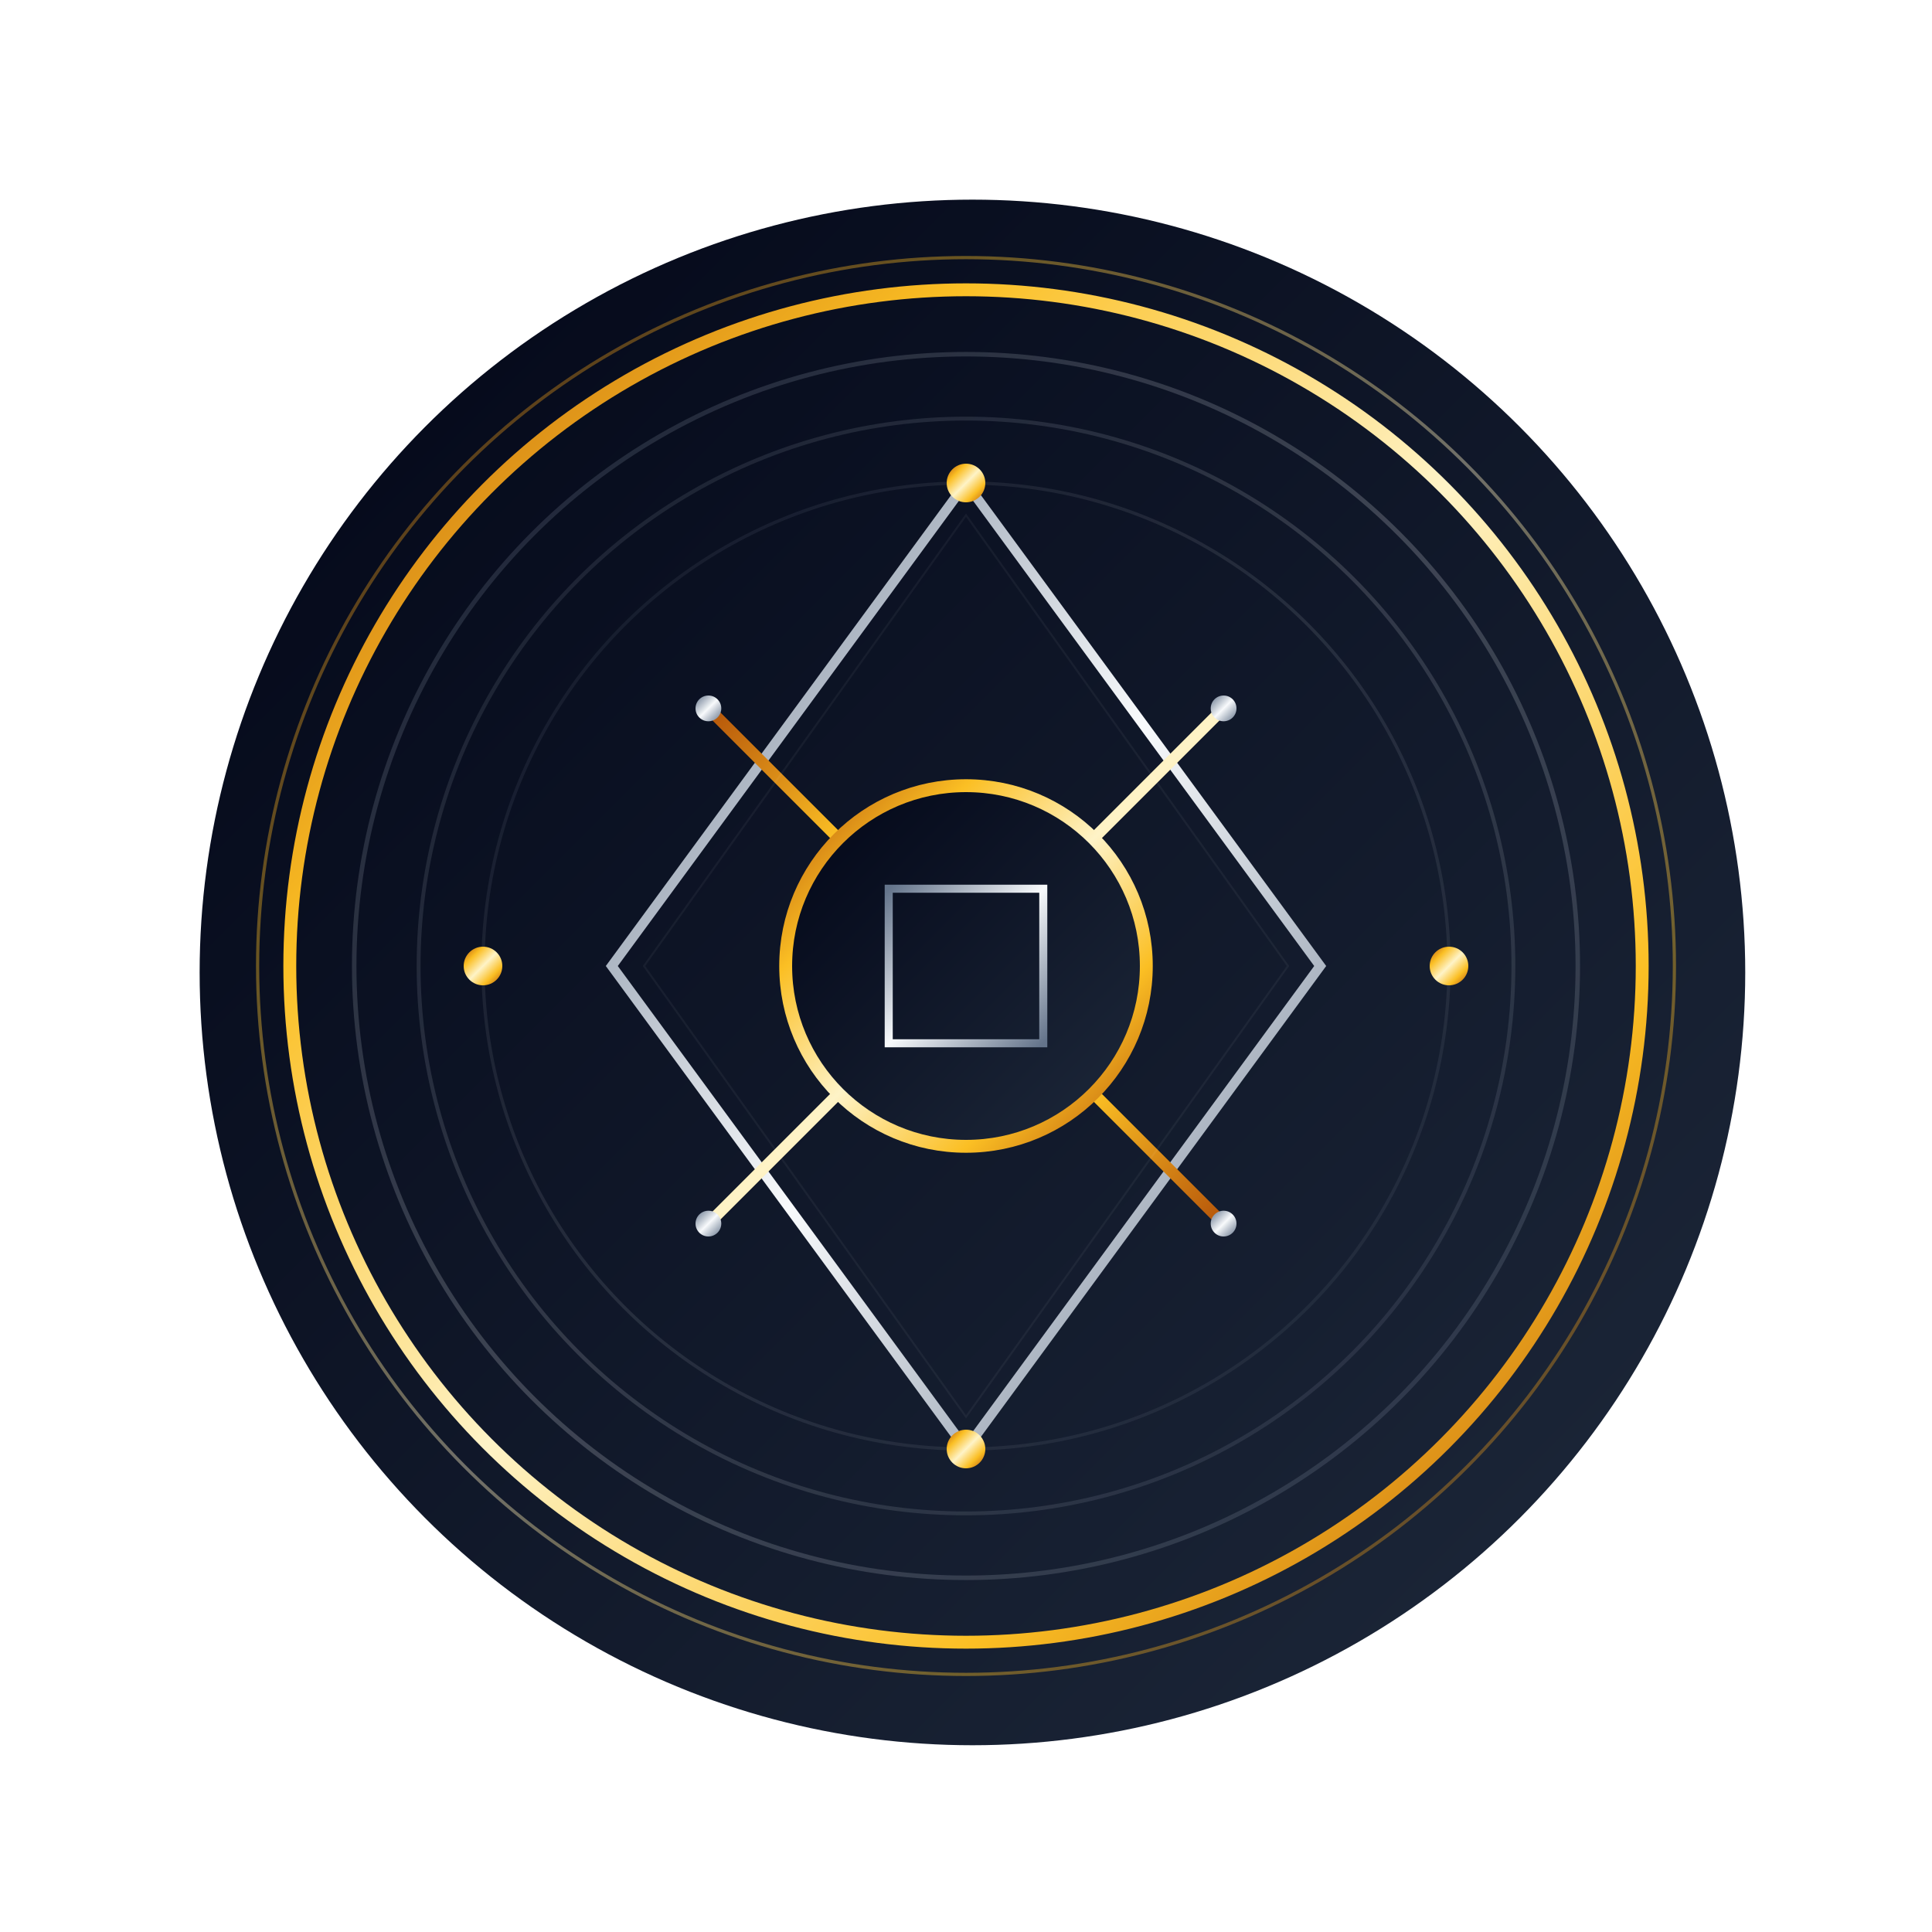 <svg xmlns="http://www.w3.org/2000/svg" viewBox="0 0 300 300">
  <!-- Definitions for gradients and filters -->
  <defs>
    <!-- Rich deep gradient background -->
    <linearGradient id="luxuryGradient" x1="0%" y1="0%" x2="100%" y2="100%">
      <stop offset="0%" stop-color="#020617" />
      <stop offset="100%" stop-color="#1e293b" />
    </linearGradient>
    
    <!-- Premium gold accent with enhanced shimmer -->
    <linearGradient id="goldAccent" x1="0%" y1="0%" x2="100%" y2="100%">
      <stop offset="0%" stop-color="#b45309" />
      <stop offset="25%" stop-color="#fbbf24" />
      <stop offset="50%" stop-color="#fef3c7" />
      <stop offset="75%" stop-color="#fbbf24" />
      <stop offset="100%" stop-color="#b45309" />
    </linearGradient>
    
    <!-- Refined platinum accent -->
    <linearGradient id="platinumAccent" x1="0%" y1="0%" x2="100%" y2="100%">
      <stop offset="0%" stop-color="#64748b" />
      <stop offset="50%" stop-color="#f8fafc" />
      <stop offset="100%" stop-color="#64748b" />
    </linearGradient>
    
    <!-- Enhanced elegant shadow -->
    <filter id="luxuryShadow" x="-10%" y="-10%" width="120%" height="120%">
      <feGaussianBlur in="SourceAlpha" stdDeviation="2" />
      <feOffset dx="1" dy="1" result="offsetblur" />
      <feComponentTransfer>
        <feFuncA type="linear" slope="0.4" />
      </feComponentTransfer>
      <feMerge>
        <feMergeNode />
        <feMergeNode in="SourceGraphic" />
      </feMerge>
    </filter>
  </defs>
  
  <!-- Base shape - Clean geometric form with enhanced depth -->
  <circle cx="150" cy="150" r="120" fill="url(#luxuryGradient)" filter="url(#luxuryShadow)" />
  
  <!-- Refined outer premium ring -->
  <circle cx="150" cy="150" r="105" fill="none" stroke="url(#goldAccent)" stroke-width="2" />
  
  <!-- Subtle secondary ring for depth -->
  <circle cx="150" cy="150" r="110" fill="none" stroke="url(#goldAccent)" stroke-width="0.5" opacity="0.4" />
  
  <!-- Enhanced subtle highlights for depth - NOW STOPPING AT GOLD DOTS -->
  <!-- First inner circle -->
  <circle cx="150" cy="150" r="95" fill="none" stroke="url(#platinumAccent)" stroke-width="0.7" opacity="0.2" />
  
  <!-- Second inner circle -->
  <circle cx="150" cy="150" r="85" fill="none" stroke="url(#platinumAccent)" stroke-width="0.6" opacity="0.15" />
  
  <!-- Third inner circle - Last one before gold dots at r=75 -->
  <circle cx="150" cy="150" r="75" fill="none" stroke="url(#platinumAccent)" stroke-width="0.5" opacity="0.1" />
  
  <!-- Inner geometric element - diamond shape with refined proportions -->
  <path d="M150,75 L205,150 L150,225 L95,150 Z" 
        fill="none" 
        stroke="url(#platinumAccent)" 
        stroke-width="1.5" />
  
  <!-- Crossing accent lines with enhanced precision and slight tapering -->
  <line x1="110" y1="110" x2="190" y2="190" stroke="url(#goldAccent)" stroke-width="1.75" />
  <line x1="190" y1="110" x2="110" y2="190" stroke="url(#goldAccent)" stroke-width="1.75" />
  
  <!-- Central premium element with refined proportions -->
  <circle cx="150" cy="150" r="28" fill="url(#luxuryGradient)" stroke="url(#goldAccent)" stroke-width="2" />
  
  <!-- Abstract minimal symbol in center with enhanced elegance -->
  <path d="M138,138 L138,162 L162,162 L162,138 Z" 
        fill="none" 
        stroke="url(#platinumAccent)" 
        stroke-width="1.25" />
  
  <!-- Smaller platinum accent points at the ends of the gold lines -->
  <circle cx="110" cy="110" r="2" fill="url(#platinumAccent)" />
  <circle cx="190" cy="190" r="2" fill="url(#platinumAccent)" />
  <circle cx="190" cy="110" r="2" fill="url(#platinumAccent)" />
  <circle cx="110" cy="190" r="2" fill="url(#platinumAccent)" />
  
  <!-- Gold accent points at cardinal positions -->
  <circle cx="150" cy="75" r="3" fill="url(#goldAccent)" />
  <circle cx="150" cy="225" r="3" fill="url(#goldAccent)" />
  <circle cx="75" cy="150" r="3" fill="url(#goldAccent)" />
  <circle cx="225" cy="150" r="3" fill="url(#goldAccent)" />
  
  <!-- Additional subtle accent highlighting for the diamond shape -->
  <path d="M150,80 L200,150 L150,220 L100,150 Z" 
        fill="none" 
        stroke="#ffffff" 
        stroke-width="0.3" 
        opacity="0.05" />
</svg>
